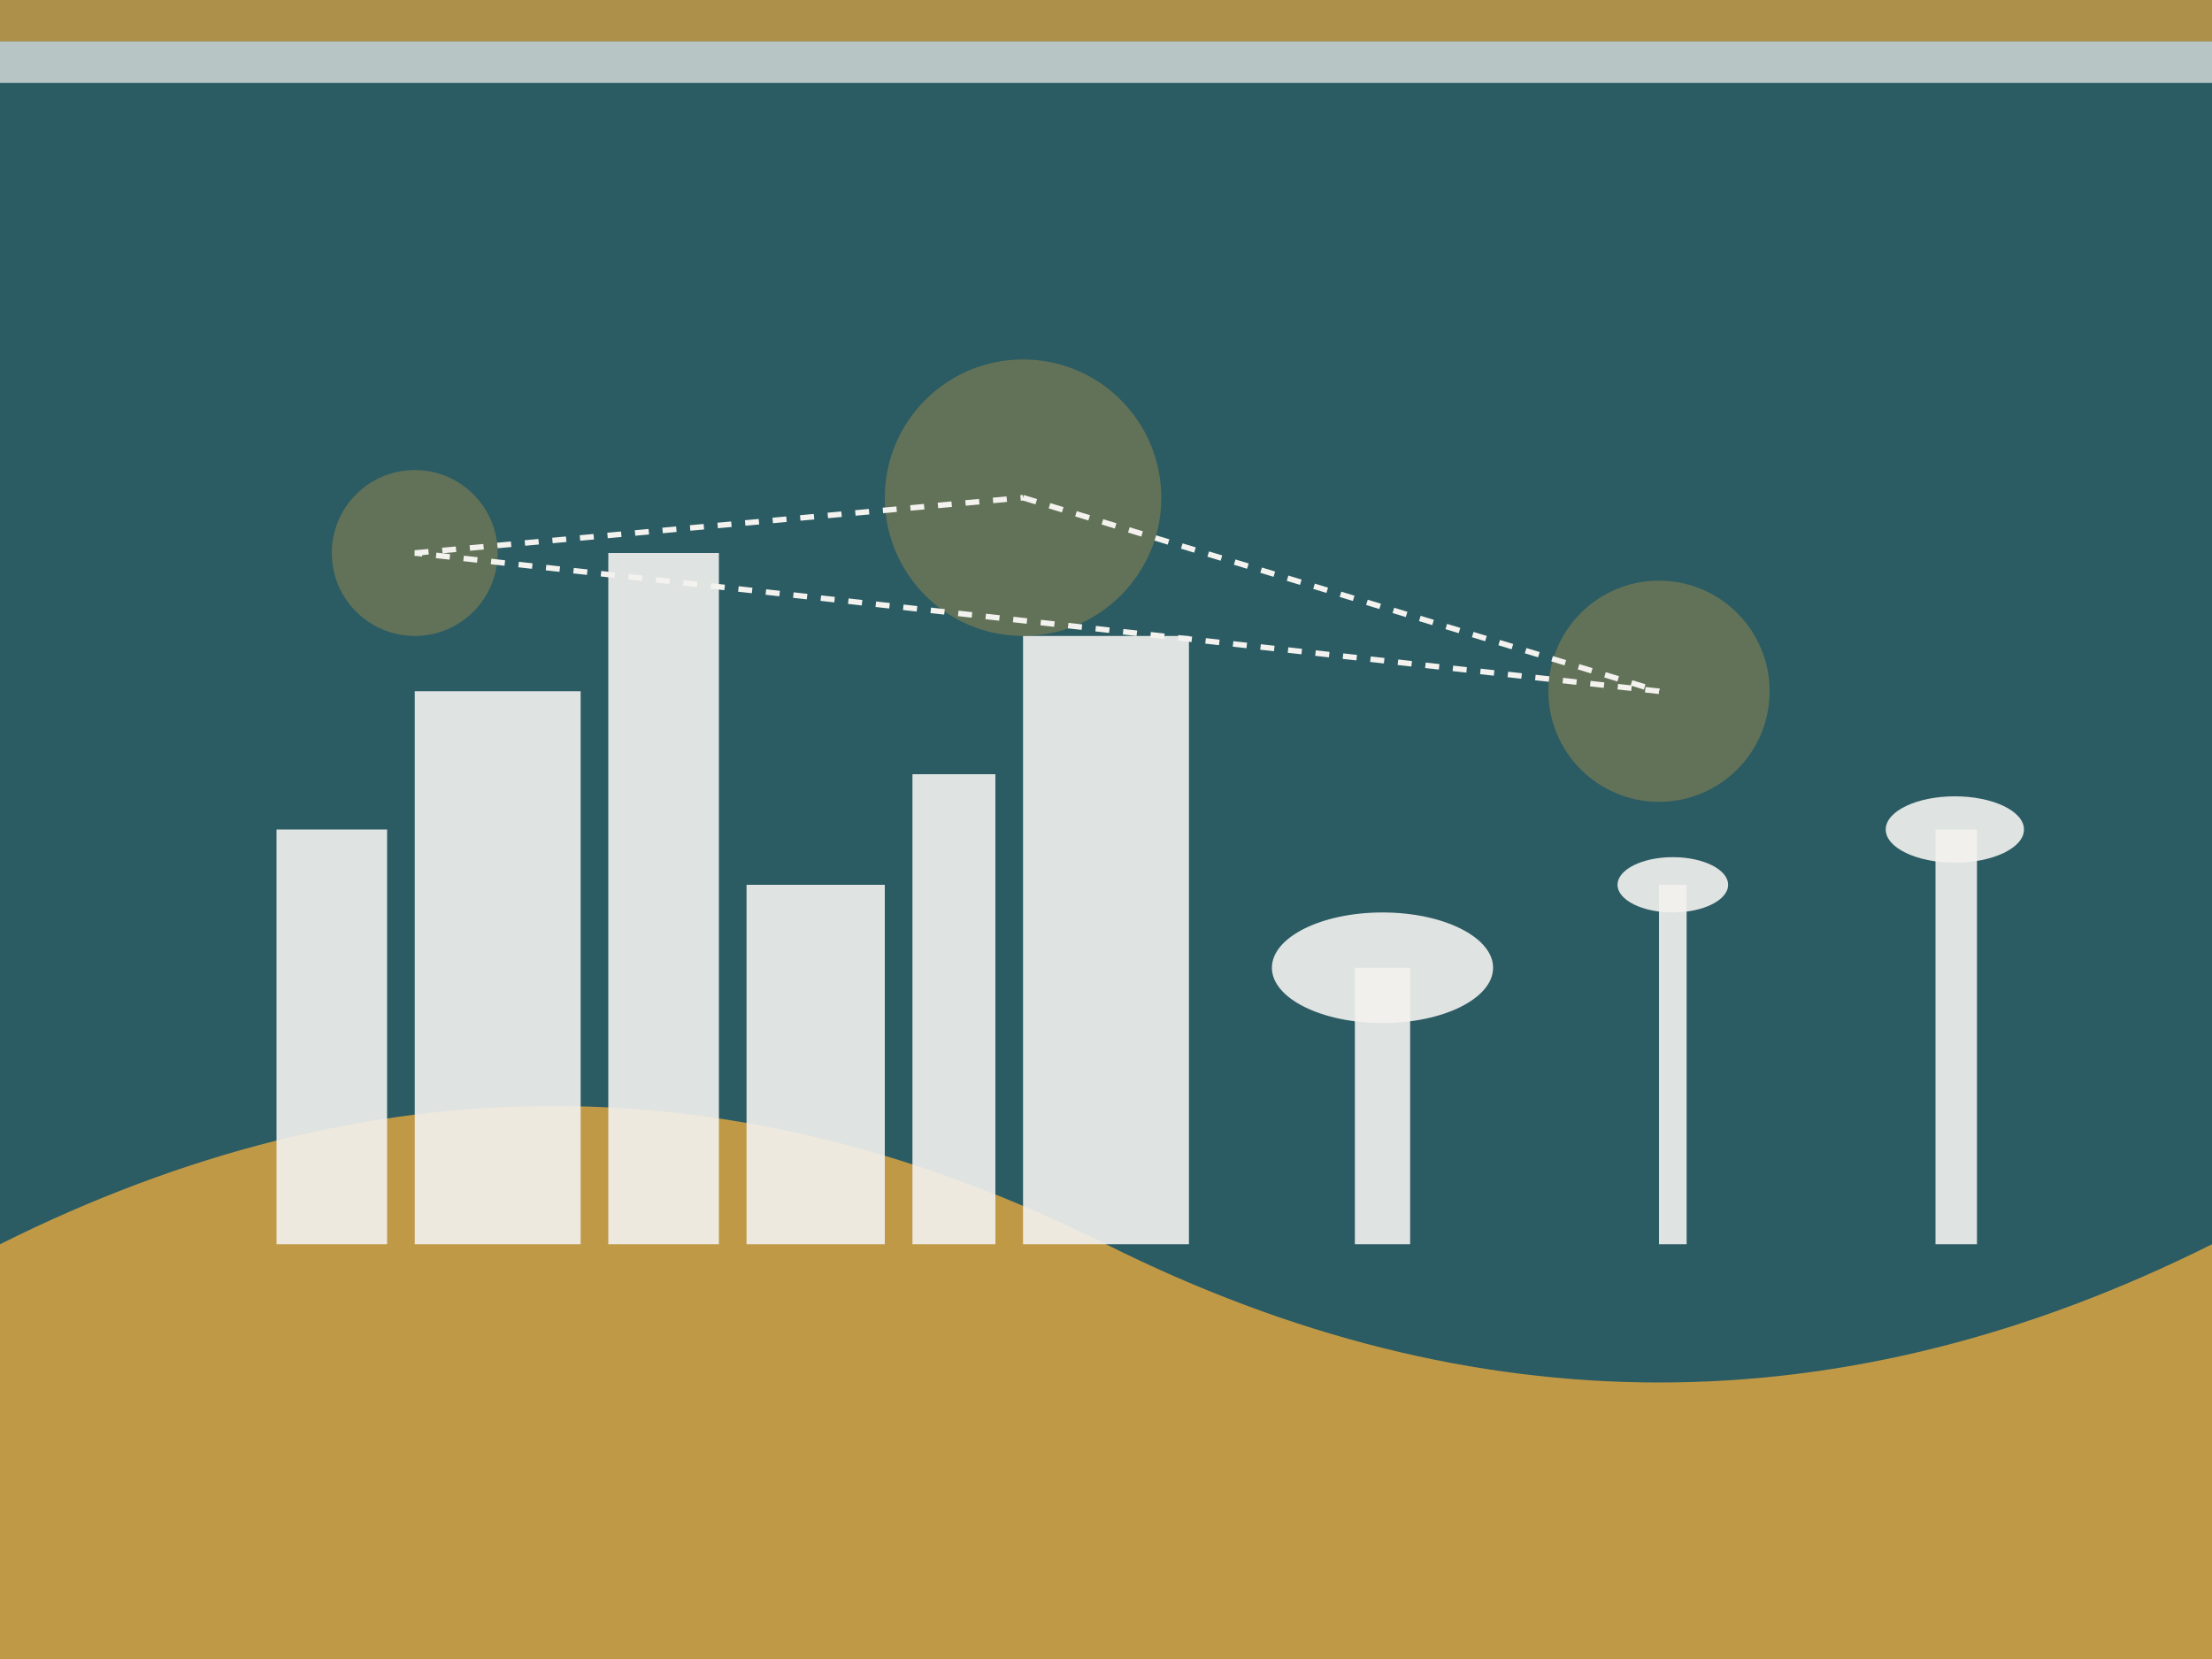 <svg width="800" height="600" viewBox="0 0 800 600" fill="none" xmlns="http://www.w3.org/2000/svg">
  <!-- Background representing Saudi Arabia -->
  <rect width="800" height="600" fill="#2B5B63"/>
  
  <!-- Desert/landscape background -->
  <path d="M0 450 Q 200 350, 400 450 T 800 450 V 600 H 0 Z" fill="#E5A940" opacity="0.8"/>
  
  <!-- Stylized city skyline with modern and traditional buildings -->
  <!-- Modern Buildings -->
  <rect x="100" y="300" width="40" height="150" fill="#F3F2EE" opacity="0.9"/>
  <rect x="150" y="250" width="60" height="200" fill="#F3F2EE" opacity="0.9"/>
  <rect x="220" y="200" width="40" height="250" fill="#F3F2EE" opacity="0.9"/>
  <rect x="270" y="320" width="50" height="130" fill="#F3F2EE" opacity="0.9"/>
  <rect x="330" y="280" width="30" height="170" fill="#F3F2EE" opacity="0.9"/>
  <rect x="370" y="230" width="60" height="220" fill="#F3F2EE" opacity="0.9"/>
  
  <!-- Traditional Domes and Minarets -->
  <ellipse cx="500" cy="350" rx="40" ry="20" fill="#F3F2EE" opacity="0.9"/>
  <rect x="490" y="350" width="20" height="100" fill="#F3F2EE" opacity="0.9"/>
  <rect x="600" y="320" width="10" height="130" fill="#F3F2EE" opacity="0.9"/>
  <ellipse cx="605" cy="320" rx="20" ry="10" fill="#F3F2EE" opacity="0.9"/>
  <rect x="700" y="300" width="15" height="150" fill="#F3F2EE" opacity="0.9"/>
  <ellipse cx="707" cy="300" rx="25" ry="12" fill="#F3F2EE" opacity="0.9"/>
  
  <!-- Data visualization elements overlaid on the city -->
  <circle cx="150" cy="200" r="30" fill="#E5A940" opacity="0.3"/>
  <circle cx="370" cy="180" r="50" fill="#E5A940" opacity="0.3"/>
  <circle cx="600" cy="250" r="40" fill="#E5A940" opacity="0.3"/>
  
  <!-- Connection lines representing WIDD's data network -->
  <line x1="150" y1="200" x2="370" y2="180" stroke="#F3F2EE" stroke-width="2" stroke-dasharray="5 5"/>
  <line x1="370" y1="180" x2="600" y2="250" stroke="#F3F2EE" stroke-width="2" stroke-dasharray="5 5"/>
  <line x1="600" y1="250" x2="150" y2="200" stroke="#F3F2EE" stroke-width="2" stroke-dasharray="5 5"/>
  
  <!-- Saudi flag colors incorporated discreetly -->
  <rect x="0" y="0" width="800" height="15" fill="#E5A940" opacity="0.7"/>
  <rect x="0" y="15" width="800" height="15" fill="#F3F2EE" opacity="0.7"/>
</svg>